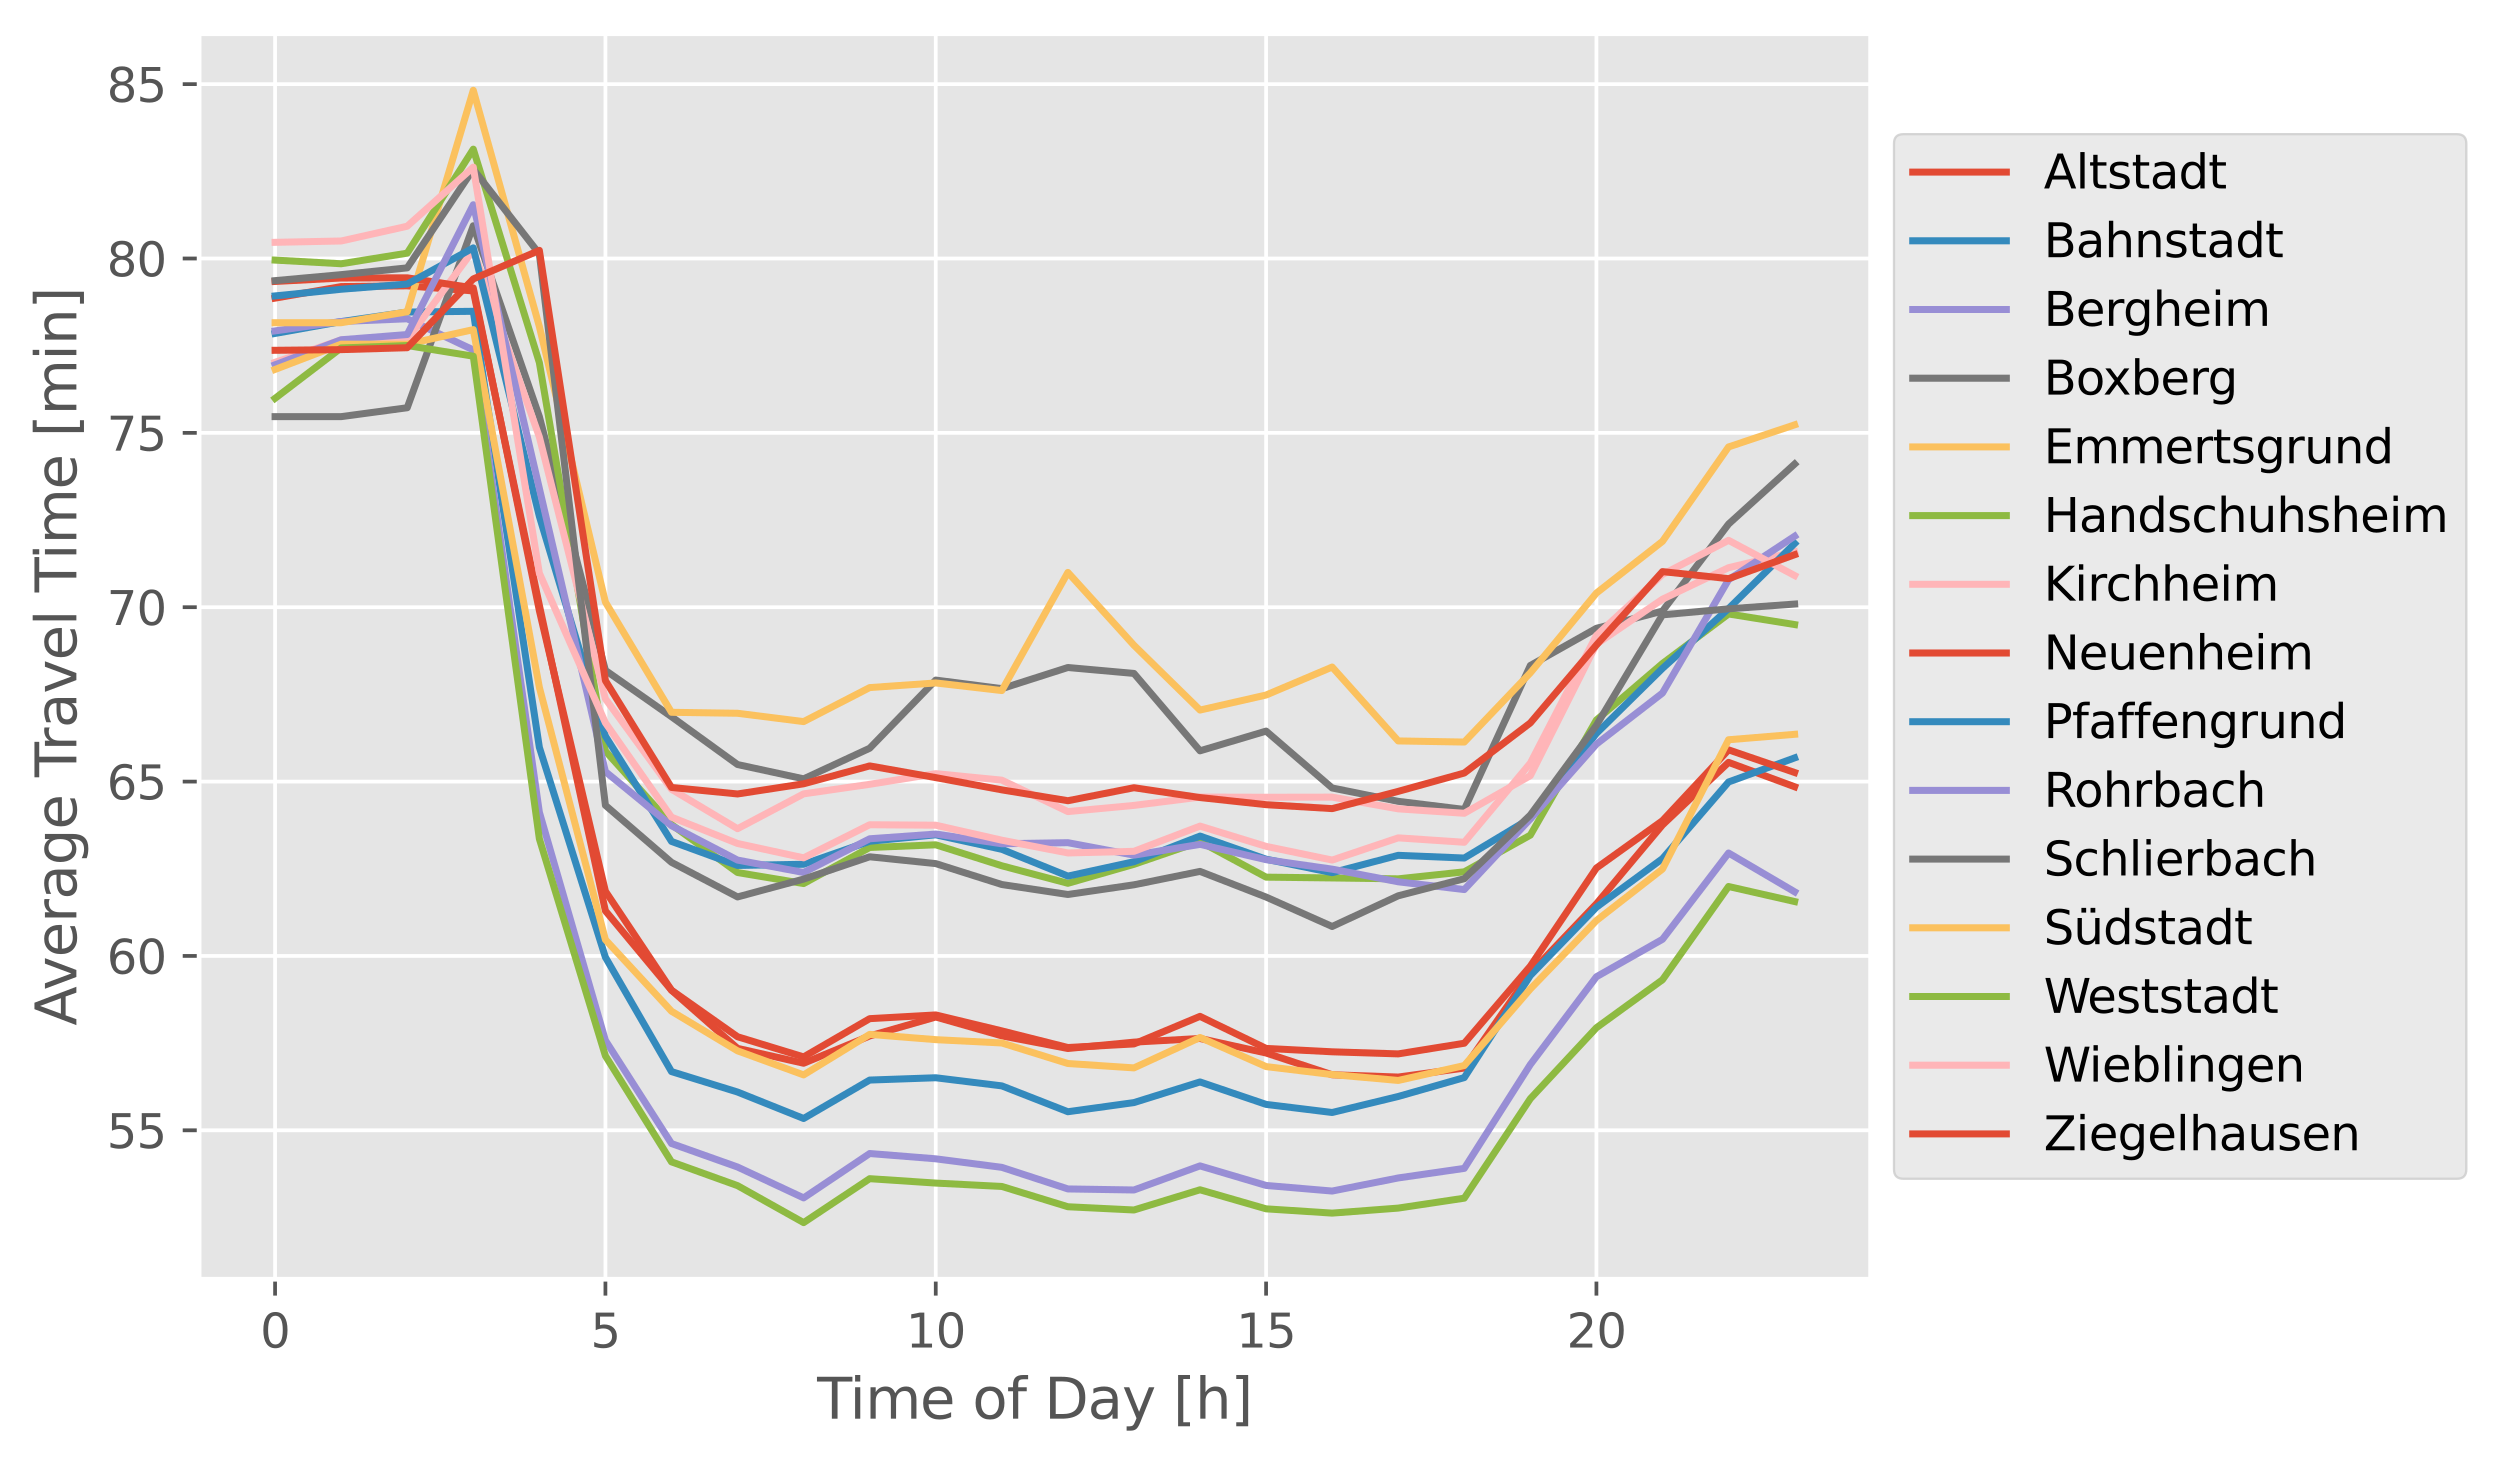 <?xml version="1.0" encoding="utf-8" standalone="no"?>
<!DOCTYPE svg PUBLIC "-//W3C//DTD SVG 1.1//EN"
  "http://www.w3.org/Graphics/SVG/1.1/DTD/svg11.dtd">
<svg xmlns:xlink="http://www.w3.org/1999/xlink" width="534.132pt" height="312.804pt" viewBox="0 0 534.132 312.804" xmlns="http://www.w3.org/2000/svg" version="1.1">
 <defs>
  <style type="text/css">*{stroke-linejoin: round; stroke-linecap: butt}</style>
 </defs>
 <g id="figure_1">
  <g id="patch_1">
   <path d="M -0 312.804 
L 534.132 312.804 
L 534.132 0 
L -0 0 
z
" style="fill: #ffffff"/>
  </g>
  <g id="axes_1">
   <g id="patch_2">
    <path d="M 42.539 273.312 
L 399.659 273.312 
L 399.659 7.2 
L 42.539 7.2 
z
" style="fill: #e5e5e5"/>
   </g>
   <g id="matplotlib.axis_1">
    <g id="xtick_1">
     <g id="line2d_1">
      <path d="M 58.771 273.312 
L 58.771 7.2 
" clip-path="url(#p0cbced1276)" style="fill: none; stroke: #ffffff; stroke-width: 0.8; stroke-linecap: square"/>
     </g>
     <g id="line2d_2">
      <defs>
       <path id="ma0aa1f5db8" d="M 0 0 
L 0 3.5 
" style="stroke: #555555; stroke-width: 0.8"/>
      </defs>
      <g>
       <use xlink:href="#ma0aa1f5db8" x="58.771" y="273.312" style="fill: #555555; stroke: #555555; stroke-width: 0.8"/>
      </g>
     </g>
     <g id="text_1">
      <!-- 0 -->
      <g style="fill: #555555" transform="translate(55.59 287.91) scale(0.1 -0.1)">
       <defs>
        <path id="DejaVuSans-30" d="M 2034 4250 
Q 1547 4250 1301 3770 
Q 1056 3291 1056 2328 
Q 1056 1369 1301 889 
Q 1547 409 2034 409 
Q 2525 409 2770 889 
Q 3016 1369 3016 2328 
Q 3016 3291 2770 3770 
Q 2525 4250 2034 4250 
z
M 2034 4750 
Q 2819 4750 3233 4129 
Q 3647 3509 3647 2328 
Q 3647 1150 3233 529 
Q 2819 -91 2034 -91 
Q 1250 -91 836 529 
Q 422 1150 422 2328 
Q 422 3509 836 4129 
Q 1250 4750 2034 4750 
z
" transform="scale(0.016)"/>
       </defs>
       <use xlink:href="#DejaVuSans-30"/>
      </g>
     </g>
    </g>
    <g id="xtick_2">
     <g id="line2d_3">
      <path d="M 129.349 273.312 
L 129.349 7.2 
" clip-path="url(#p0cbced1276)" style="fill: none; stroke: #ffffff; stroke-width: 0.8; stroke-linecap: square"/>
     </g>
     <g id="line2d_4">
      <g>
       <use xlink:href="#ma0aa1f5db8" x="129.349" y="273.312" style="fill: #555555; stroke: #555555; stroke-width: 0.8"/>
      </g>
     </g>
     <g id="text_2">
      <!-- 5 -->
      <g style="fill: #555555" transform="translate(126.167 287.91) scale(0.1 -0.1)">
       <defs>
        <path id="DejaVuSans-35" d="M 691 4666 
L 3169 4666 
L 3169 4134 
L 1269 4134 
L 1269 2991 
Q 1406 3038 1543 3061 
Q 1681 3084 1819 3084 
Q 2600 3084 3056 2656 
Q 3513 2228 3513 1497 
Q 3513 744 3044 326 
Q 2575 -91 1722 -91 
Q 1428 -91 1123 -41 
Q 819 9 494 109 
L 494 744 
Q 775 591 1075 516 
Q 1375 441 1709 441 
Q 2250 441 2565 725 
Q 2881 1009 2881 1497 
Q 2881 1984 2565 2268 
Q 2250 2553 1709 2553 
Q 1456 2553 1204 2497 
Q 953 2441 691 2322 
L 691 4666 
z
" transform="scale(0.016)"/>
       </defs>
       <use xlink:href="#DejaVuSans-35"/>
      </g>
     </g>
    </g>
    <g id="xtick_3">
     <g id="line2d_5">
      <path d="M 199.926 273.312 
L 199.926 7.2 
" clip-path="url(#p0cbced1276)" style="fill: none; stroke: #ffffff; stroke-width: 0.8; stroke-linecap: square"/>
     </g>
     <g id="line2d_6">
      <g>
       <use xlink:href="#ma0aa1f5db8" x="199.926" y="273.312" style="fill: #555555; stroke: #555555; stroke-width: 0.8"/>
      </g>
     </g>
     <g id="text_3">
      <!-- 10 -->
      <g style="fill: #555555" transform="translate(193.563 287.91) scale(0.1 -0.1)">
       <defs>
        <path id="DejaVuSans-31" d="M 794 531 
L 1825 531 
L 1825 4091 
L 703 3866 
L 703 4441 
L 1819 4666 
L 2450 4666 
L 2450 531 
L 3481 531 
L 3481 0 
L 794 0 
L 794 531 
z
" transform="scale(0.016)"/>
       </defs>
       <use xlink:href="#DejaVuSans-31"/>
       <use xlink:href="#DejaVuSans-30" x="63.623"/>
      </g>
     </g>
    </g>
    <g id="xtick_4">
     <g id="line2d_7">
      <path d="M 270.503 273.312 
L 270.503 7.2 
" clip-path="url(#p0cbced1276)" style="fill: none; stroke: #ffffff; stroke-width: 0.8; stroke-linecap: square"/>
     </g>
     <g id="line2d_8">
      <g>
       <use xlink:href="#ma0aa1f5db8" x="270.503" y="273.312" style="fill: #555555; stroke: #555555; stroke-width: 0.8"/>
      </g>
     </g>
     <g id="text_4">
      <!-- 15 -->
      <g style="fill: #555555" transform="translate(264.14 287.91) scale(0.1 -0.1)">
       <use xlink:href="#DejaVuSans-31"/>
       <use xlink:href="#DejaVuSans-35" x="63.623"/>
      </g>
     </g>
    </g>
    <g id="xtick_5">
     <g id="line2d_9">
      <path d="M 341.08 273.312 
L 341.08 7.2 
" clip-path="url(#p0cbced1276)" style="fill: none; stroke: #ffffff; stroke-width: 0.8; stroke-linecap: square"/>
     </g>
     <g id="line2d_10">
      <g>
       <use xlink:href="#ma0aa1f5db8" x="341.08" y="273.312" style="fill: #555555; stroke: #555555; stroke-width: 0.8"/>
      </g>
     </g>
     <g id="text_5">
      <!-- 20 -->
      <g style="fill: #555555" transform="translate(334.717 287.91) scale(0.1 -0.1)">
       <defs>
        <path id="DejaVuSans-32" d="M 1228 531 
L 3431 531 
L 3431 0 
L 469 0 
L 469 531 
Q 828 903 1448 1529 
Q 2069 2156 2228 2338 
Q 2531 2678 2651 2914 
Q 2772 3150 2772 3378 
Q 2772 3750 2511 3984 
Q 2250 4219 1831 4219 
Q 1534 4219 1204 4116 
Q 875 4013 500 3803 
L 500 4441 
Q 881 4594 1212 4672 
Q 1544 4750 1819 4750 
Q 2544 4750 2975 4387 
Q 3406 4025 3406 3419 
Q 3406 3131 3298 2873 
Q 3191 2616 2906 2266 
Q 2828 2175 2409 1742 
Q 1991 1309 1228 531 
z
" transform="scale(0.016)"/>
       </defs>
       <use xlink:href="#DejaVuSans-32"/>
       <use xlink:href="#DejaVuSans-30" x="63.623"/>
      </g>
     </g>
    </g>
    <g id="text_6">
     <!-- Time of Day [h] -->
     <g style="fill: #555555" transform="translate(174.582 303.108) scale(0.12 -0.12)">
      <defs>
       <path id="DejaVuSans-54" d="M -19 4666 
L 3928 4666 
L 3928 4134 
L 2272 4134 
L 2272 0 
L 1638 0 
L 1638 4134 
L -19 4134 
L -19 4666 
z
" transform="scale(0.016)"/>
       <path id="DejaVuSans-69" d="M 603 3500 
L 1178 3500 
L 1178 0 
L 603 0 
L 603 3500 
z
M 603 4863 
L 1178 4863 
L 1178 4134 
L 603 4134 
L 603 4863 
z
" transform="scale(0.016)"/>
       <path id="DejaVuSans-6d" d="M 3328 2828 
Q 3544 3216 3844 3400 
Q 4144 3584 4550 3584 
Q 5097 3584 5394 3201 
Q 5691 2819 5691 2113 
L 5691 0 
L 5113 0 
L 5113 2094 
Q 5113 2597 4934 2840 
Q 4756 3084 4391 3084 
Q 3944 3084 3684 2787 
Q 3425 2491 3425 1978 
L 3425 0 
L 2847 0 
L 2847 2094 
Q 2847 2600 2669 2842 
Q 2491 3084 2119 3084 
Q 1678 3084 1418 2786 
Q 1159 2488 1159 1978 
L 1159 0 
L 581 0 
L 581 3500 
L 1159 3500 
L 1159 2956 
Q 1356 3278 1631 3431 
Q 1906 3584 2284 3584 
Q 2666 3584 2933 3390 
Q 3200 3197 3328 2828 
z
" transform="scale(0.016)"/>
       <path id="DejaVuSans-65" d="M 3597 1894 
L 3597 1613 
L 953 1613 
Q 991 1019 1311 708 
Q 1631 397 2203 397 
Q 2534 397 2845 478 
Q 3156 559 3463 722 
L 3463 178 
Q 3153 47 2828 -22 
Q 2503 -91 2169 -91 
Q 1331 -91 842 396 
Q 353 884 353 1716 
Q 353 2575 817 3079 
Q 1281 3584 2069 3584 
Q 2775 3584 3186 3129 
Q 3597 2675 3597 1894 
z
M 3022 2063 
Q 3016 2534 2758 2815 
Q 2500 3097 2075 3097 
Q 1594 3097 1305 2825 
Q 1016 2553 972 2059 
L 3022 2063 
z
" transform="scale(0.016)"/>
       <path id="DejaVuSans-20" transform="scale(0.016)"/>
       <path id="DejaVuSans-6f" d="M 1959 3097 
Q 1497 3097 1228 2736 
Q 959 2375 959 1747 
Q 959 1119 1226 758 
Q 1494 397 1959 397 
Q 2419 397 2687 759 
Q 2956 1122 2956 1747 
Q 2956 2369 2687 2733 
Q 2419 3097 1959 3097 
z
M 1959 3584 
Q 2709 3584 3137 3096 
Q 3566 2609 3566 1747 
Q 3566 888 3137 398 
Q 2709 -91 1959 -91 
Q 1206 -91 779 398 
Q 353 888 353 1747 
Q 353 2609 779 3096 
Q 1206 3584 1959 3584 
z
" transform="scale(0.016)"/>
       <path id="DejaVuSans-66" d="M 2375 4863 
L 2375 4384 
L 1825 4384 
Q 1516 4384 1395 4259 
Q 1275 4134 1275 3809 
L 1275 3500 
L 2222 3500 
L 2222 3053 
L 1275 3053 
L 1275 0 
L 697 0 
L 697 3053 
L 147 3053 
L 147 3500 
L 697 3500 
L 697 3744 
Q 697 4328 969 4595 
Q 1241 4863 1831 4863 
L 2375 4863 
z
" transform="scale(0.016)"/>
       <path id="DejaVuSans-44" d="M 1259 4147 
L 1259 519 
L 2022 519 
Q 2988 519 3436 956 
Q 3884 1394 3884 2338 
Q 3884 3275 3436 3711 
Q 2988 4147 2022 4147 
L 1259 4147 
z
M 628 4666 
L 1925 4666 
Q 3281 4666 3915 4102 
Q 4550 3538 4550 2338 
Q 4550 1131 3912 565 
Q 3275 0 1925 0 
L 628 0 
L 628 4666 
z
" transform="scale(0.016)"/>
       <path id="DejaVuSans-61" d="M 2194 1759 
Q 1497 1759 1228 1600 
Q 959 1441 959 1056 
Q 959 750 1161 570 
Q 1363 391 1709 391 
Q 2188 391 2477 730 
Q 2766 1069 2766 1631 
L 2766 1759 
L 2194 1759 
z
M 3341 1997 
L 3341 0 
L 2766 0 
L 2766 531 
Q 2569 213 2275 61 
Q 1981 -91 1556 -91 
Q 1019 -91 701 211 
Q 384 513 384 1019 
Q 384 1609 779 1909 
Q 1175 2209 1959 2209 
L 2766 2209 
L 2766 2266 
Q 2766 2663 2505 2880 
Q 2244 3097 1772 3097 
Q 1472 3097 1187 3025 
Q 903 2953 641 2809 
L 641 3341 
Q 956 3463 1253 3523 
Q 1550 3584 1831 3584 
Q 2591 3584 2966 3190 
Q 3341 2797 3341 1997 
z
" transform="scale(0.016)"/>
       <path id="DejaVuSans-79" d="M 2059 -325 
Q 1816 -950 1584 -1140 
Q 1353 -1331 966 -1331 
L 506 -1331 
L 506 -850 
L 844 -850 
Q 1081 -850 1212 -737 
Q 1344 -625 1503 -206 
L 1606 56 
L 191 3500 
L 800 3500 
L 1894 763 
L 2988 3500 
L 3597 3500 
L 2059 -325 
z
" transform="scale(0.016)"/>
       <path id="DejaVuSans-5b" d="M 550 4863 
L 1875 4863 
L 1875 4416 
L 1125 4416 
L 1125 -397 
L 1875 -397 
L 1875 -844 
L 550 -844 
L 550 4863 
z
" transform="scale(0.016)"/>
       <path id="DejaVuSans-68" d="M 3513 2113 
L 3513 0 
L 2938 0 
L 2938 2094 
Q 2938 2591 2744 2837 
Q 2550 3084 2163 3084 
Q 1697 3084 1428 2787 
Q 1159 2491 1159 1978 
L 1159 0 
L 581 0 
L 581 4863 
L 1159 4863 
L 1159 2956 
Q 1366 3272 1645 3428 
Q 1925 3584 2291 3584 
Q 2894 3584 3203 3211 
Q 3513 2838 3513 2113 
z
" transform="scale(0.016)"/>
       <path id="DejaVuSans-5d" d="M 1947 4863 
L 1947 -844 
L 622 -844 
L 622 -397 
L 1369 -397 
L 1369 4416 
L 622 4416 
L 622 4863 
L 1947 4863 
z
" transform="scale(0.016)"/>
      </defs>
      <use xlink:href="#DejaVuSans-54"/>
      <use xlink:href="#DejaVuSans-69" x="57.959"/>
      <use xlink:href="#DejaVuSans-6d" x="85.742"/>
      <use xlink:href="#DejaVuSans-65" x="183.154"/>
      <use xlink:href="#DejaVuSans-20" x="244.678"/>
      <use xlink:href="#DejaVuSans-6f" x="276.465"/>
      <use xlink:href="#DejaVuSans-66" x="337.646"/>
      <use xlink:href="#DejaVuSans-20" x="372.852"/>
      <use xlink:href="#DejaVuSans-44" x="404.639"/>
      <use xlink:href="#DejaVuSans-61" x="481.641"/>
      <use xlink:href="#DejaVuSans-79" x="542.92"/>
      <use xlink:href="#DejaVuSans-20" x="602.1"/>
      <use xlink:href="#DejaVuSans-5b" x="633.887"/>
      <use xlink:href="#DejaVuSans-68" x="672.9"/>
      <use xlink:href="#DejaVuSans-5d" x="736.279"/>
     </g>
    </g>
   </g>
   <g id="matplotlib.axis_2">
    <g id="ytick_1">
     <g id="line2d_11">
      <path d="M 42.539 241.492 
L 399.659 241.492 
" clip-path="url(#p0cbced1276)" style="fill: none; stroke: #ffffff; stroke-width: 0.8; stroke-linecap: square"/>
     </g>
     <g id="line2d_12">
      <defs>
       <path id="m3a5df6550c" d="M 0 0 
L -3.5 0 
" style="stroke: #555555; stroke-width: 0.8"/>
      </defs>
      <g>
       <use xlink:href="#m3a5df6550c" x="42.539" y="241.492" style="fill: #555555; stroke: #555555; stroke-width: 0.8"/>
      </g>
     </g>
     <g id="text_7">
      <!-- 55 -->
      <g style="fill: #555555" transform="translate(22.814 245.291) scale(0.1 -0.1)">
       <use xlink:href="#DejaVuSans-35"/>
       <use xlink:href="#DejaVuSans-35" x="63.623"/>
      </g>
     </g>
    </g>
    <g id="ytick_2">
     <g id="line2d_13">
      <path d="M 42.539 204.239 
L 399.659 204.239 
" clip-path="url(#p0cbced1276)" style="fill: none; stroke: #ffffff; stroke-width: 0.8; stroke-linecap: square"/>
     </g>
     <g id="line2d_14">
      <g>
       <use xlink:href="#m3a5df6550c" x="42.539" y="204.239" style="fill: #555555; stroke: #555555; stroke-width: 0.8"/>
      </g>
     </g>
     <g id="text_8">
      <!-- 60 -->
      <g style="fill: #555555" transform="translate(22.814 208.038) scale(0.1 -0.1)">
       <defs>
        <path id="DejaVuSans-36" d="M 2113 2584 
Q 1688 2584 1439 2293 
Q 1191 2003 1191 1497 
Q 1191 994 1439 701 
Q 1688 409 2113 409 
Q 2538 409 2786 701 
Q 3034 994 3034 1497 
Q 3034 2003 2786 2293 
Q 2538 2584 2113 2584 
z
M 3366 4563 
L 3366 3988 
Q 3128 4100 2886 4159 
Q 2644 4219 2406 4219 
Q 1781 4219 1451 3797 
Q 1122 3375 1075 2522 
Q 1259 2794 1537 2939 
Q 1816 3084 2150 3084 
Q 2853 3084 3261 2657 
Q 3669 2231 3669 1497 
Q 3669 778 3244 343 
Q 2819 -91 2113 -91 
Q 1303 -91 875 529 
Q 447 1150 447 2328 
Q 447 3434 972 4092 
Q 1497 4750 2381 4750 
Q 2619 4750 2861 4703 
Q 3103 4656 3366 4563 
z
" transform="scale(0.016)"/>
       </defs>
       <use xlink:href="#DejaVuSans-36"/>
       <use xlink:href="#DejaVuSans-30" x="63.623"/>
      </g>
     </g>
    </g>
    <g id="ytick_3">
     <g id="line2d_15">
      <path d="M 42.539 166.986 
L 399.659 166.986 
" clip-path="url(#p0cbced1276)" style="fill: none; stroke: #ffffff; stroke-width: 0.8; stroke-linecap: square"/>
     </g>
     <g id="line2d_16">
      <g>
       <use xlink:href="#m3a5df6550c" x="42.539" y="166.986" style="fill: #555555; stroke: #555555; stroke-width: 0.8"/>
      </g>
     </g>
     <g id="text_9">
      <!-- 65 -->
      <g style="fill: #555555" transform="translate(22.814 170.786) scale(0.1 -0.1)">
       <use xlink:href="#DejaVuSans-36"/>
       <use xlink:href="#DejaVuSans-35" x="63.623"/>
      </g>
     </g>
    </g>
    <g id="ytick_4">
     <g id="line2d_17">
      <path d="M 42.539 129.734 
L 399.659 129.734 
" clip-path="url(#p0cbced1276)" style="fill: none; stroke: #ffffff; stroke-width: 0.8; stroke-linecap: square"/>
     </g>
     <g id="line2d_18">
      <g>
       <use xlink:href="#m3a5df6550c" x="42.539" y="129.734" style="fill: #555555; stroke: #555555; stroke-width: 0.8"/>
      </g>
     </g>
     <g id="text_10">
      <!-- 70 -->
      <g style="fill: #555555" transform="translate(22.814 133.533) scale(0.1 -0.1)">
       <defs>
        <path id="DejaVuSans-37" d="M 525 4666 
L 3525 4666 
L 3525 4397 
L 1831 0 
L 1172 0 
L 2766 4134 
L 525 4134 
L 525 4666 
z
" transform="scale(0.016)"/>
       </defs>
       <use xlink:href="#DejaVuSans-37"/>
       <use xlink:href="#DejaVuSans-30" x="63.623"/>
      </g>
     </g>
    </g>
    <g id="ytick_5">
     <g id="line2d_19">
      <path d="M 42.539 92.481 
L 399.659 92.481 
" clip-path="url(#p0cbced1276)" style="fill: none; stroke: #ffffff; stroke-width: 0.8; stroke-linecap: square"/>
     </g>
     <g id="line2d_20">
      <g>
       <use xlink:href="#m3a5df6550c" x="42.539" y="92.481" style="fill: #555555; stroke: #555555; stroke-width: 0.8"/>
      </g>
     </g>
     <g id="text_11">
      <!-- 75 -->
      <g style="fill: #555555" transform="translate(22.814 96.281) scale(0.1 -0.1)">
       <use xlink:href="#DejaVuSans-37"/>
       <use xlink:href="#DejaVuSans-35" x="63.623"/>
      </g>
     </g>
    </g>
    <g id="ytick_6">
     <g id="line2d_21">
      <path d="M 42.539 55.229 
L 399.659 55.229 
" clip-path="url(#p0cbced1276)" style="fill: none; stroke: #ffffff; stroke-width: 0.8; stroke-linecap: square"/>
     </g>
     <g id="line2d_22">
      <g>
       <use xlink:href="#m3a5df6550c" x="42.539" y="55.229" style="fill: #555555; stroke: #555555; stroke-width: 0.8"/>
      </g>
     </g>
     <g id="text_12">
      <!-- 80 -->
      <g style="fill: #555555" transform="translate(22.814 59.028) scale(0.1 -0.1)">
       <defs>
        <path id="DejaVuSans-38" d="M 2034 2216 
Q 1584 2216 1326 1975 
Q 1069 1734 1069 1313 
Q 1069 891 1326 650 
Q 1584 409 2034 409 
Q 2484 409 2743 651 
Q 3003 894 3003 1313 
Q 3003 1734 2745 1975 
Q 2488 2216 2034 2216 
z
M 1403 2484 
Q 997 2584 770 2862 
Q 544 3141 544 3541 
Q 544 4100 942 4425 
Q 1341 4750 2034 4750 
Q 2731 4750 3128 4425 
Q 3525 4100 3525 3541 
Q 3525 3141 3298 2862 
Q 3072 2584 2669 2484 
Q 3125 2378 3379 2068 
Q 3634 1759 3634 1313 
Q 3634 634 3220 271 
Q 2806 -91 2034 -91 
Q 1263 -91 848 271 
Q 434 634 434 1313 
Q 434 1759 690 2068 
Q 947 2378 1403 2484 
z
M 1172 3481 
Q 1172 3119 1398 2916 
Q 1625 2713 2034 2713 
Q 2441 2713 2670 2916 
Q 2900 3119 2900 3481 
Q 2900 3844 2670 4047 
Q 2441 4250 2034 4250 
Q 1625 4250 1398 4047 
Q 1172 3844 1172 3481 
z
" transform="scale(0.016)"/>
       </defs>
       <use xlink:href="#DejaVuSans-38"/>
       <use xlink:href="#DejaVuSans-30" x="63.623"/>
      </g>
     </g>
    </g>
    <g id="ytick_7">
     <g id="line2d_23">
      <path d="M 42.539 17.976 
L 399.659 17.976 
" clip-path="url(#p0cbced1276)" style="fill: none; stroke: #ffffff; stroke-width: 0.8; stroke-linecap: square"/>
     </g>
     <g id="line2d_24">
      <g>
       <use xlink:href="#m3a5df6550c" x="42.539" y="17.976" style="fill: #555555; stroke: #555555; stroke-width: 0.8"/>
      </g>
     </g>
     <g id="text_13">
      <!-- 85 -->
      <g style="fill: #555555" transform="translate(22.814 21.775) scale(0.1 -0.1)">
       <use xlink:href="#DejaVuSans-38"/>
       <use xlink:href="#DejaVuSans-35" x="63.623"/>
      </g>
     </g>
    </g>
    <g id="text_14">
     <!-- Average Travel Time [min] -->
     <g style="fill: #555555" transform="translate(16.318 219.125) rotate(-90) scale(0.12 -0.12)">
      <defs>
       <path id="DejaVuSans-41" d="M 2188 4044 
L 1331 1722 
L 3047 1722 
L 2188 4044 
z
M 1831 4666 
L 2547 4666 
L 4325 0 
L 3669 0 
L 3244 1197 
L 1141 1197 
L 716 0 
L 50 0 
L 1831 4666 
z
" transform="scale(0.016)"/>
       <path id="DejaVuSans-76" d="M 191 3500 
L 800 3500 
L 1894 563 
L 2988 3500 
L 3597 3500 
L 2284 0 
L 1503 0 
L 191 3500 
z
" transform="scale(0.016)"/>
       <path id="DejaVuSans-72" d="M 2631 2963 
Q 2534 3019 2420 3045 
Q 2306 3072 2169 3072 
Q 1681 3072 1420 2755 
Q 1159 2438 1159 1844 
L 1159 0 
L 581 0 
L 581 3500 
L 1159 3500 
L 1159 2956 
Q 1341 3275 1631 3429 
Q 1922 3584 2338 3584 
Q 2397 3584 2469 3576 
Q 2541 3569 2628 3553 
L 2631 2963 
z
" transform="scale(0.016)"/>
       <path id="DejaVuSans-67" d="M 2906 1791 
Q 2906 2416 2648 2759 
Q 2391 3103 1925 3103 
Q 1463 3103 1205 2759 
Q 947 2416 947 1791 
Q 947 1169 1205 825 
Q 1463 481 1925 481 
Q 2391 481 2648 825 
Q 2906 1169 2906 1791 
z
M 3481 434 
Q 3481 -459 3084 -895 
Q 2688 -1331 1869 -1331 
Q 1566 -1331 1297 -1286 
Q 1028 -1241 775 -1147 
L 775 -588 
Q 1028 -725 1275 -790 
Q 1522 -856 1778 -856 
Q 2344 -856 2625 -561 
Q 2906 -266 2906 331 
L 2906 616 
Q 2728 306 2450 153 
Q 2172 0 1784 0 
Q 1141 0 747 490 
Q 353 981 353 1791 
Q 353 2603 747 3093 
Q 1141 3584 1784 3584 
Q 2172 3584 2450 3431 
Q 2728 3278 2906 2969 
L 2906 3500 
L 3481 3500 
L 3481 434 
z
" transform="scale(0.016)"/>
       <path id="DejaVuSans-6c" d="M 603 4863 
L 1178 4863 
L 1178 0 
L 603 0 
L 603 4863 
z
" transform="scale(0.016)"/>
       <path id="DejaVuSans-6e" d="M 3513 2113 
L 3513 0 
L 2938 0 
L 2938 2094 
Q 2938 2591 2744 2837 
Q 2550 3084 2163 3084 
Q 1697 3084 1428 2787 
Q 1159 2491 1159 1978 
L 1159 0 
L 581 0 
L 581 3500 
L 1159 3500 
L 1159 2956 
Q 1366 3272 1645 3428 
Q 1925 3584 2291 3584 
Q 2894 3584 3203 3211 
Q 3513 2838 3513 2113 
z
" transform="scale(0.016)"/>
      </defs>
      <use xlink:href="#DejaVuSans-41"/>
      <use xlink:href="#DejaVuSans-76" x="62.533"/>
      <use xlink:href="#DejaVuSans-65" x="121.713"/>
      <use xlink:href="#DejaVuSans-72" x="183.236"/>
      <use xlink:href="#DejaVuSans-61" x="224.35"/>
      <use xlink:href="#DejaVuSans-67" x="285.629"/>
      <use xlink:href="#DejaVuSans-65" x="349.105"/>
      <use xlink:href="#DejaVuSans-20" x="410.629"/>
      <use xlink:href="#DejaVuSans-54" x="442.416"/>
      <use xlink:href="#DejaVuSans-72" x="488.75"/>
      <use xlink:href="#DejaVuSans-61" x="529.863"/>
      <use xlink:href="#DejaVuSans-76" x="591.143"/>
      <use xlink:href="#DejaVuSans-65" x="650.322"/>
      <use xlink:href="#DejaVuSans-6c" x="711.846"/>
      <use xlink:href="#DejaVuSans-20" x="739.629"/>
      <use xlink:href="#DejaVuSans-54" x="771.416"/>
      <use xlink:href="#DejaVuSans-69" x="829.375"/>
      <use xlink:href="#DejaVuSans-6d" x="857.158"/>
      <use xlink:href="#DejaVuSans-65" x="954.57"/>
      <use xlink:href="#DejaVuSans-20" x="1016.094"/>
      <use xlink:href="#DejaVuSans-5b" x="1047.881"/>
      <use xlink:href="#DejaVuSans-6d" x="1086.895"/>
      <use xlink:href="#DejaVuSans-69" x="1184.307"/>
      <use xlink:href="#DejaVuSans-6e" x="1212.09"/>
      <use xlink:href="#DejaVuSans-5d" x="1275.469"/>
     </g>
    </g>
   </g>
   <g id="line2d_25">
    <path d="M 58.771 63.695 
L 72.887 61.228 
L 87.002 61.066 
L 101.118 62.158 
L 115.233 129.299 
L 129.349 194.603 
L 143.464 211.569 
L 157.579 223.986 
L 171.695 227.163 
L 185.81 221.333 
L 199.926 217.29 
L 214.041 221.311 
L 228.156 224.015 
L 242.272 222.656 
L 256.387 221.873 
L 270.503 224.981 
L 284.618 229.623 
L 298.734 230.116 
L 312.849 228.193 
L 326.964 207.869 
L 341.08 193.099 
L 355.195 176.256 
L 369.311 162.883 
L 383.426 168.096 
" clip-path="url(#p0cbced1276)" style="fill: none; stroke: #e24a33; stroke-width: 1.5; stroke-linecap: square"/>
   </g>
   <g id="line2d_26">
    <path d="M 58.771 71.239 
L 72.887 68.705 
L 87.002 66.669 
L 101.118 66.511 
L 115.233 159.66 
L 129.349 204.523 
L 143.464 228.947 
L 157.579 233.317 
L 171.695 238.969 
L 185.81 230.758 
L 199.926 230.265 
L 214.041 232.002 
L 228.156 237.526 
L 242.272 235.57 
L 256.387 231.161 
L 270.503 235.957 
L 284.618 237.688 
L 298.734 234.265 
L 312.849 230.233 
L 326.964 208.415 
L 341.08 193.829 
L 355.195 183.449 
L 369.311 167.073 
L 383.426 161.925 
" clip-path="url(#p0cbced1276)" style="fill: none; stroke: #348abd; stroke-width: 1.5; stroke-linecap: square"/>
   </g>
   <g id="line2d_27">
    <path d="M 58.771 70.694 
L 72.887 68.687 
L 87.002 68.109 
L 101.118 74.768 
L 115.233 173.514 
L 129.349 222.289 
L 143.464 244.323 
L 157.579 249.338 
L 171.695 255.933 
L 185.81 246.453 
L 199.926 247.585 
L 214.041 249.407 
L 228.156 254.019 
L 242.272 254.243 
L 256.387 249.095 
L 270.503 253.273 
L 284.618 254.471 
L 298.734 251.671 
L 312.849 249.627 
L 326.964 227.437 
L 341.08 208.685 
L 355.195 200.685 
L 369.311 182.248 
L 383.426 190.536 
" clip-path="url(#p0cbced1276)" style="fill: none; stroke: #988ed5; stroke-width: 1.5; stroke-linecap: square"/>
   </g>
   <g id="line2d_28">
    <path d="M 58.771 89.015 
L 72.887 89.015 
L 87.002 87.117 
L 101.118 48.232 
L 115.233 89.011 
L 129.349 143.221 
L 143.464 153.129 
L 157.579 163.349 
L 171.695 166.401 
L 185.81 159.862 
L 199.926 145.302 
L 214.041 147.13 
L 228.156 142.615 
L 242.272 143.88 
L 256.387 160.415 
L 270.503 156.199 
L 284.618 168.353 
L 298.734 171.209 
L 312.849 172.942 
L 326.964 142.179 
L 341.08 134.237 
L 355.195 130.558 
L 369.311 111.966 
L 383.426 99.145 
" clip-path="url(#p0cbced1276)" style="fill: none; stroke: #777777; stroke-width: 1.5; stroke-linecap: square"/>
   </g>
   <g id="line2d_29">
    <path d="M 58.771 68.952 
L 72.887 68.952 
L 87.002 66.612 
L 101.118 19.296 
L 115.233 69.762 
L 129.349 128.637 
L 143.464 152.183 
L 157.579 152.392 
L 171.695 154.173 
L 185.81 146.903 
L 199.926 145.915 
L 214.041 147.539 
L 228.156 122.301 
L 242.272 137.865 
L 256.387 151.707 
L 270.503 148.494 
L 284.618 142.519 
L 298.734 158.302 
L 312.849 158.541 
L 326.964 143.748 
L 341.08 126.706 
L 355.195 115.66 
L 369.311 95.488 
L 383.426 90.767 
" clip-path="url(#p0cbced1276)" style="fill: none; stroke: #fbc15e; stroke-width: 1.5; stroke-linecap: square"/>
   </g>
   <g id="line2d_30">
    <path d="M 58.771 55.573 
L 72.887 56.354 
L 87.002 54.085 
L 101.118 31.872 
L 115.233 77.469 
L 129.349 160.47 
L 143.464 176.168 
L 157.579 186.42 
L 171.695 188.773 
L 185.81 181.069 
L 199.926 180.496 
L 214.041 184.975 
L 228.156 188.72 
L 242.272 184.666 
L 256.387 179.809 
L 270.503 187.405 
L 284.618 187.575 
L 298.734 187.767 
L 312.849 186.267 
L 326.964 178.426 
L 341.08 153.836 
L 355.195 141.755 
L 369.311 131.176 
L 383.426 133.44 
" clip-path="url(#p0cbced1276)" style="fill: none; stroke: #8eba42; stroke-width: 1.5; stroke-linecap: square"/>
   </g>
   <g id="line2d_31">
    <path d="M 58.771 77.404 
L 72.887 72.623 
L 87.002 72.504 
L 101.118 53.458 
L 115.233 93.36 
L 129.349 149.308 
L 143.464 168.628 
L 157.579 177.053 
L 171.695 169.609 
L 185.81 167.568 
L 199.926 165.292 
L 214.041 166.681 
L 228.156 173.399 
L 242.272 172.076 
L 256.387 170.297 
L 270.503 170.335 
L 284.618 170.309 
L 298.734 172.813 
L 312.849 173.761 
L 326.964 165.718 
L 341.08 137.626 
L 355.195 128.018 
L 369.311 121.287 
L 383.426 117.907 
" clip-path="url(#p0cbced1276)" style="fill: none; stroke: #ffb5b8; stroke-width: 1.5; stroke-linecap: square"/>
   </g>
   <g id="line2d_32">
    <path d="M 58.771 60.134 
L 72.887 59.397 
L 87.002 59.356 
L 101.118 61.52 
L 115.233 130.454 
L 129.349 190.415 
L 143.464 211.555 
L 157.579 221.504 
L 171.695 225.812 
L 185.81 217.64 
L 199.926 216.844 
L 214.041 220.253 
L 228.156 223.805 
L 242.272 223.041 
L 256.387 217.148 
L 270.503 223.995 
L 284.618 224.721 
L 298.734 225.167 
L 312.849 222.89 
L 326.964 206.418 
L 341.08 185.452 
L 355.195 175.335 
L 369.311 160.208 
L 383.426 165.049 
" clip-path="url(#p0cbced1276)" style="fill: none; stroke: #e24a33; stroke-width: 1.5; stroke-linecap: square"/>
   </g>
   <g id="line2d_33">
    <path d="M 58.771 63.221 
L 72.887 61.8 
L 87.002 60.683 
L 101.118 52.963 
L 115.233 110.302 
L 129.349 157.281 
L 143.464 179.767 
L 157.579 184.911 
L 171.695 184.651 
L 185.81 179.739 
L 199.926 178.358 
L 214.041 181.463 
L 228.156 187.18 
L 242.272 184.107 
L 256.387 178.63 
L 270.503 183.569 
L 284.618 186.451 
L 298.734 182.743 
L 312.849 183.322 
L 326.964 174.838 
L 341.08 156.7 
L 355.195 142.798 
L 369.311 130.031 
L 383.426 116.125 
" clip-path="url(#p0cbced1276)" style="fill: none; stroke: #348abd; stroke-width: 1.5; stroke-linecap: square"/>
   </g>
   <g id="line2d_34">
    <path d="M 58.771 77.936 
L 72.887 72.589 
L 87.002 71.474 
L 101.118 43.745 
L 115.233 104.348 
L 129.349 164.866 
L 143.464 176.417 
L 157.579 183.761 
L 171.695 186.409 
L 185.81 179.208 
L 199.926 178.195 
L 214.041 180.274 
L 228.156 180.04 
L 242.272 182.706 
L 256.387 180.4 
L 270.503 183.674 
L 284.618 185.697 
L 298.734 188.401 
L 312.849 190.057 
L 326.964 174.963 
L 341.08 158.981 
L 355.195 148.072 
L 369.311 123.858 
L 383.426 114.569 
" clip-path="url(#p0cbced1276)" style="fill: none; stroke: #988ed5; stroke-width: 1.5; stroke-linecap: square"/>
   </g>
   <g id="line2d_35">
    <path d="M 58.771 59.957 
L 72.887 58.677 
L 87.002 57.232 
L 101.118 36.16 
L 115.233 54.243 
L 129.349 172.062 
L 143.464 184.241 
L 157.579 191.632 
L 171.695 187.82 
L 185.81 183.055 
L 199.926 184.511 
L 214.041 188.981 
L 228.156 191.11 
L 242.272 189.04 
L 256.387 186.179 
L 270.503 191.66 
L 284.618 197.948 
L 298.734 191.391 
L 312.849 187.739 
L 326.964 174.127 
L 341.08 154.953 
L 355.195 131.363 
L 369.311 130.078 
L 383.426 129.059 
" clip-path="url(#p0cbced1276)" style="fill: none; stroke: #777777; stroke-width: 1.5; stroke-linecap: square"/>
   </g>
   <g id="line2d_36">
    <path d="M 58.771 78.927 
L 72.887 73.532 
L 87.002 73.532 
L 101.118 70.425 
L 115.233 146.843 
L 129.349 200.765 
L 143.464 216.055 
L 157.579 224.518 
L 171.695 229.657 
L 185.81 220.998 
L 199.926 222.126 
L 214.041 222.836 
L 228.156 227.221 
L 242.272 228.158 
L 256.387 221.663 
L 270.503 227.879 
L 284.618 229.583 
L 298.734 230.843 
L 312.849 227.656 
L 326.964 211.292 
L 341.08 196.674 
L 355.195 185.671 
L 369.311 158.049 
L 383.426 156.888 
" clip-path="url(#p0cbced1276)" style="fill: none; stroke: #fbc15e; stroke-width: 1.5; stroke-linecap: square"/>
   </g>
   <g id="line2d_37">
    <path d="M 58.771 85.106 
L 72.887 74.337 
L 87.002 73.822 
L 101.118 76.103 
L 115.233 179.207 
L 129.349 225.589 
L 143.464 248.237 
L 157.579 253.316 
L 171.695 261.216 
L 185.81 251.827 
L 199.926 252.769 
L 214.041 253.488 
L 228.156 257.825 
L 242.272 258.517 
L 256.387 254.2 
L 270.503 258.27 
L 284.618 259.186 
L 298.734 258.113 
L 312.849 255.992 
L 326.964 234.732 
L 341.08 219.578 
L 355.195 209.331 
L 369.311 189.405 
L 383.426 192.617 
" clip-path="url(#p0cbced1276)" style="fill: none; stroke: #8eba42; stroke-width: 1.5; stroke-linecap: square"/>
   </g>
   <g id="line2d_38">
    <path d="M 58.771 51.776 
L 72.887 51.488 
L 87.002 48.331 
L 101.118 35.707 
L 115.233 122.449 
L 129.349 154.437 
L 143.464 174.583 
L 157.579 180.211 
L 171.695 183.28 
L 185.81 176.208 
L 199.926 176.308 
L 214.041 179.509 
L 228.156 182.237 
L 242.272 181.885 
L 256.387 176.497 
L 270.503 180.829 
L 284.618 183.755 
L 298.734 179.012 
L 312.849 179.953 
L 326.964 163.037 
L 341.08 135.759 
L 355.195 122.732 
L 369.311 115.446 
L 383.426 122.965 
" clip-path="url(#p0cbced1276)" style="fill: none; stroke: #ffb5b8; stroke-width: 1.5; stroke-linecap: square"/>
   </g>
   <g id="line2d_39">
    <path d="M 58.771 74.844 
L 72.887 74.701 
L 87.002 74.292 
L 101.118 59.595 
L 115.233 53.492 
L 129.349 145.413 
L 143.464 168.242 
L 157.579 169.633 
L 171.695 167.462 
L 185.81 163.638 
L 199.926 166.143 
L 214.041 168.755 
L 228.156 171.077 
L 242.272 168.299 
L 256.387 170.401 
L 270.503 171.922 
L 284.618 172.764 
L 298.734 169.078 
L 312.849 165.16 
L 326.964 154.447 
L 341.08 137.806 
L 355.195 122.127 
L 369.311 123.632 
L 383.426 118.515 
" clip-path="url(#p0cbced1276)" style="fill: none; stroke: #e24a33; stroke-width: 1.5; stroke-linecap: square"/>
   </g>
   <g id="patch_3">
    <path d="M 42.539 273.312 
L 42.539 7.2 
" style="fill: none; stroke: #ffffff; stroke-linejoin: miter; stroke-linecap: square"/>
   </g>
   <g id="patch_4">
    <path d="M 399.659 273.312 
L 399.659 7.2 
" style="fill: none; stroke: #ffffff; stroke-linejoin: miter; stroke-linecap: square"/>
   </g>
   <g id="patch_5">
    <path d="M 42.539 273.312 
L 399.659 273.312 
" style="fill: none; stroke: #ffffff; stroke-linejoin: miter; stroke-linecap: square"/>
   </g>
   <g id="patch_6">
    <path d="M 42.539 7.2 
L 399.659 7.2 
" style="fill: none; stroke: #ffffff; stroke-linejoin: miter; stroke-linecap: square"/>
   </g>
   <g id="legend_1">
    <g id="patch_7">
     <path d="M 406.659 251.842 
L 524.932 251.842 
Q 526.932 251.842 526.932 249.842 
L 526.932 30.67 
Q 526.932 28.67 524.932 28.67 
L 406.659 28.67 
Q 404.659 28.67 404.659 30.67 
L 404.659 249.842 
Q 404.659 251.842 406.659 251.842 
z
" style="fill: #e5e5e5; opacity: 0.8; stroke: #cccccc; stroke-width: 0.5; stroke-linejoin: miter"/>
    </g>
    <g id="line2d_40">
     <path d="M 408.659 36.769 
L 418.659 36.769 
L 428.659 36.769 
" style="fill: none; stroke: #e24a33; stroke-width: 1.5; stroke-linecap: square"/>
    </g>
    <g id="text_15">
     <!-- Altstadt -->
     <g transform="translate(436.659 40.269) scale(0.1 -0.1)">
      <defs>
       <path id="DejaVuSans-74" d="M 1172 4494 
L 1172 3500 
L 2356 3500 
L 2356 3053 
L 1172 3053 
L 1172 1153 
Q 1172 725 1289 603 
Q 1406 481 1766 481 
L 2356 481 
L 2356 0 
L 1766 0 
Q 1100 0 847 248 
Q 594 497 594 1153 
L 594 3053 
L 172 3053 
L 172 3500 
L 594 3500 
L 594 4494 
L 1172 4494 
z
" transform="scale(0.016)"/>
       <path id="DejaVuSans-73" d="M 2834 3397 
L 2834 2853 
Q 2591 2978 2328 3040 
Q 2066 3103 1784 3103 
Q 1356 3103 1142 2972 
Q 928 2841 928 2578 
Q 928 2378 1081 2264 
Q 1234 2150 1697 2047 
L 1894 2003 
Q 2506 1872 2764 1633 
Q 3022 1394 3022 966 
Q 3022 478 2636 193 
Q 2250 -91 1575 -91 
Q 1294 -91 989 -36 
Q 684 19 347 128 
L 347 722 
Q 666 556 975 473 
Q 1284 391 1588 391 
Q 1994 391 2212 530 
Q 2431 669 2431 922 
Q 2431 1156 2273 1281 
Q 2116 1406 1581 1522 
L 1381 1569 
Q 847 1681 609 1914 
Q 372 2147 372 2553 
Q 372 3047 722 3315 
Q 1072 3584 1716 3584 
Q 2034 3584 2315 3537 
Q 2597 3491 2834 3397 
z
" transform="scale(0.016)"/>
       <path id="DejaVuSans-64" d="M 2906 2969 
L 2906 4863 
L 3481 4863 
L 3481 0 
L 2906 0 
L 2906 525 
Q 2725 213 2448 61 
Q 2172 -91 1784 -91 
Q 1150 -91 751 415 
Q 353 922 353 1747 
Q 353 2572 751 3078 
Q 1150 3584 1784 3584 
Q 2172 3584 2448 3432 
Q 2725 3281 2906 2969 
z
M 947 1747 
Q 947 1113 1208 752 
Q 1469 391 1925 391 
Q 2381 391 2643 752 
Q 2906 1113 2906 1747 
Q 2906 2381 2643 2742 
Q 2381 3103 1925 3103 
Q 1469 3103 1208 2742 
Q 947 2381 947 1747 
z
" transform="scale(0.016)"/>
      </defs>
      <use xlink:href="#DejaVuSans-41"/>
      <use xlink:href="#DejaVuSans-6c" x="68.408"/>
      <use xlink:href="#DejaVuSans-74" x="96.191"/>
      <use xlink:href="#DejaVuSans-73" x="135.4"/>
      <use xlink:href="#DejaVuSans-74" x="187.5"/>
      <use xlink:href="#DejaVuSans-61" x="226.709"/>
      <use xlink:href="#DejaVuSans-64" x="287.988"/>
      <use xlink:href="#DejaVuSans-74" x="351.465"/>
     </g>
    </g>
    <g id="line2d_41">
     <path d="M 408.659 51.447 
L 418.659 51.447 
L 428.659 51.447 
" style="fill: none; stroke: #348abd; stroke-width: 1.5; stroke-linecap: square"/>
    </g>
    <g id="text_16">
     <!-- Bahnstadt -->
     <g transform="translate(436.659 54.947) scale(0.1 -0.1)">
      <defs>
       <path id="DejaVuSans-42" d="M 1259 2228 
L 1259 519 
L 2272 519 
Q 2781 519 3026 730 
Q 3272 941 3272 1375 
Q 3272 1813 3026 2020 
Q 2781 2228 2272 2228 
L 1259 2228 
z
M 1259 4147 
L 1259 2741 
L 2194 2741 
Q 2656 2741 2882 2914 
Q 3109 3088 3109 3444 
Q 3109 3797 2882 3972 
Q 2656 4147 2194 4147 
L 1259 4147 
z
M 628 4666 
L 2241 4666 
Q 2963 4666 3353 4366 
Q 3744 4066 3744 3513 
Q 3744 3084 3544 2831 
Q 3344 2578 2956 2516 
Q 3422 2416 3680 2098 
Q 3938 1781 3938 1306 
Q 3938 681 3513 340 
Q 3088 0 2303 0 
L 628 0 
L 628 4666 
z
" transform="scale(0.016)"/>
      </defs>
      <use xlink:href="#DejaVuSans-42"/>
      <use xlink:href="#DejaVuSans-61" x="68.604"/>
      <use xlink:href="#DejaVuSans-68" x="129.883"/>
      <use xlink:href="#DejaVuSans-6e" x="193.262"/>
      <use xlink:href="#DejaVuSans-73" x="256.641"/>
      <use xlink:href="#DejaVuSans-74" x="308.74"/>
      <use xlink:href="#DejaVuSans-61" x="347.949"/>
      <use xlink:href="#DejaVuSans-64" x="409.229"/>
      <use xlink:href="#DejaVuSans-74" x="472.705"/>
     </g>
    </g>
    <g id="line2d_42">
     <path d="M 408.659 66.125 
L 418.659 66.125 
L 428.659 66.125 
" style="fill: none; stroke: #988ed5; stroke-width: 1.5; stroke-linecap: square"/>
    </g>
    <g id="text_17">
     <!-- Bergheim -->
     <g transform="translate(436.659 69.625) scale(0.1 -0.1)">
      <use xlink:href="#DejaVuSans-42"/>
      <use xlink:href="#DejaVuSans-65" x="68.604"/>
      <use xlink:href="#DejaVuSans-72" x="130.127"/>
      <use xlink:href="#DejaVuSans-67" x="169.49"/>
      <use xlink:href="#DejaVuSans-68" x="232.967"/>
      <use xlink:href="#DejaVuSans-65" x="296.346"/>
      <use xlink:href="#DejaVuSans-69" x="357.869"/>
      <use xlink:href="#DejaVuSans-6d" x="385.652"/>
     </g>
    </g>
    <g id="line2d_43">
     <path d="M 408.659 80.803 
L 418.659 80.803 
L 428.659 80.803 
" style="fill: none; stroke: #777777; stroke-width: 1.5; stroke-linecap: square"/>
    </g>
    <g id="text_18">
     <!-- Boxberg -->
     <g transform="translate(436.659 84.303) scale(0.1 -0.1)">
      <defs>
       <path id="DejaVuSans-78" d="M 3513 3500 
L 2247 1797 
L 3578 0 
L 2900 0 
L 1881 1375 
L 863 0 
L 184 0 
L 1544 1831 
L 300 3500 
L 978 3500 
L 1906 2253 
L 2834 3500 
L 3513 3500 
z
" transform="scale(0.016)"/>
       <path id="DejaVuSans-62" d="M 3116 1747 
Q 3116 2381 2855 2742 
Q 2594 3103 2138 3103 
Q 1681 3103 1420 2742 
Q 1159 2381 1159 1747 
Q 1159 1113 1420 752 
Q 1681 391 2138 391 
Q 2594 391 2855 752 
Q 3116 1113 3116 1747 
z
M 1159 2969 
Q 1341 3281 1617 3432 
Q 1894 3584 2278 3584 
Q 2916 3584 3314 3078 
Q 3713 2572 3713 1747 
Q 3713 922 3314 415 
Q 2916 -91 2278 -91 
Q 1894 -91 1617 61 
Q 1341 213 1159 525 
L 1159 0 
L 581 0 
L 581 4863 
L 1159 4863 
L 1159 2969 
z
" transform="scale(0.016)"/>
      </defs>
      <use xlink:href="#DejaVuSans-42"/>
      <use xlink:href="#DejaVuSans-6f" x="68.604"/>
      <use xlink:href="#DejaVuSans-78" x="126.66"/>
      <use xlink:href="#DejaVuSans-62" x="185.84"/>
      <use xlink:href="#DejaVuSans-65" x="249.316"/>
      <use xlink:href="#DejaVuSans-72" x="310.84"/>
      <use xlink:href="#DejaVuSans-67" x="350.203"/>
     </g>
    </g>
    <g id="line2d_44">
     <path d="M 408.659 95.481 
L 418.659 95.481 
L 428.659 95.481 
" style="fill: none; stroke: #fbc15e; stroke-width: 1.5; stroke-linecap: square"/>
    </g>
    <g id="text_19">
     <!-- Emmertsgrund -->
     <g transform="translate(436.659 98.981) scale(0.1 -0.1)">
      <defs>
       <path id="DejaVuSans-45" d="M 628 4666 
L 3578 4666 
L 3578 4134 
L 1259 4134 
L 1259 2753 
L 3481 2753 
L 3481 2222 
L 1259 2222 
L 1259 531 
L 3634 531 
L 3634 0 
L 628 0 
L 628 4666 
z
" transform="scale(0.016)"/>
       <path id="DejaVuSans-75" d="M 544 1381 
L 544 3500 
L 1119 3500 
L 1119 1403 
Q 1119 906 1312 657 
Q 1506 409 1894 409 
Q 2359 409 2629 706 
Q 2900 1003 2900 1516 
L 2900 3500 
L 3475 3500 
L 3475 0 
L 2900 0 
L 2900 538 
Q 2691 219 2414 64 
Q 2138 -91 1772 -91 
Q 1169 -91 856 284 
Q 544 659 544 1381 
z
M 1991 3584 
L 1991 3584 
z
" transform="scale(0.016)"/>
      </defs>
      <use xlink:href="#DejaVuSans-45"/>
      <use xlink:href="#DejaVuSans-6d" x="63.184"/>
      <use xlink:href="#DejaVuSans-6d" x="160.596"/>
      <use xlink:href="#DejaVuSans-65" x="258.008"/>
      <use xlink:href="#DejaVuSans-72" x="319.531"/>
      <use xlink:href="#DejaVuSans-74" x="360.645"/>
      <use xlink:href="#DejaVuSans-73" x="399.854"/>
      <use xlink:href="#DejaVuSans-67" x="451.953"/>
      <use xlink:href="#DejaVuSans-72" x="515.43"/>
      <use xlink:href="#DejaVuSans-75" x="556.543"/>
      <use xlink:href="#DejaVuSans-6e" x="619.922"/>
      <use xlink:href="#DejaVuSans-64" x="683.301"/>
     </g>
    </g>
    <g id="line2d_45">
     <path d="M 408.659 110.159 
L 418.659 110.159 
L 428.659 110.159 
" style="fill: none; stroke: #8eba42; stroke-width: 1.5; stroke-linecap: square"/>
    </g>
    <g id="text_20">
     <!-- Handschuhsheim -->
     <g transform="translate(436.659 113.659) scale(0.1 -0.1)">
      <defs>
       <path id="DejaVuSans-48" d="M 628 4666 
L 1259 4666 
L 1259 2753 
L 3553 2753 
L 3553 4666 
L 4184 4666 
L 4184 0 
L 3553 0 
L 3553 2222 
L 1259 2222 
L 1259 0 
L 628 0 
L 628 4666 
z
" transform="scale(0.016)"/>
       <path id="DejaVuSans-63" d="M 3122 3366 
L 3122 2828 
Q 2878 2963 2633 3030 
Q 2388 3097 2138 3097 
Q 1578 3097 1268 2742 
Q 959 2388 959 1747 
Q 959 1106 1268 751 
Q 1578 397 2138 397 
Q 2388 397 2633 464 
Q 2878 531 3122 666 
L 3122 134 
Q 2881 22 2623 -34 
Q 2366 -91 2075 -91 
Q 1284 -91 818 406 
Q 353 903 353 1747 
Q 353 2603 823 3093 
Q 1294 3584 2113 3584 
Q 2378 3584 2631 3529 
Q 2884 3475 3122 3366 
z
" transform="scale(0.016)"/>
      </defs>
      <use xlink:href="#DejaVuSans-48"/>
      <use xlink:href="#DejaVuSans-61" x="75.195"/>
      <use xlink:href="#DejaVuSans-6e" x="136.475"/>
      <use xlink:href="#DejaVuSans-64" x="199.854"/>
      <use xlink:href="#DejaVuSans-73" x="263.33"/>
      <use xlink:href="#DejaVuSans-63" x="315.43"/>
      <use xlink:href="#DejaVuSans-68" x="370.41"/>
      <use xlink:href="#DejaVuSans-75" x="433.789"/>
      <use xlink:href="#DejaVuSans-68" x="497.168"/>
      <use xlink:href="#DejaVuSans-73" x="560.547"/>
      <use xlink:href="#DejaVuSans-68" x="612.646"/>
      <use xlink:href="#DejaVuSans-65" x="676.025"/>
      <use xlink:href="#DejaVuSans-69" x="737.549"/>
      <use xlink:href="#DejaVuSans-6d" x="765.332"/>
     </g>
    </g>
    <g id="line2d_46">
     <path d="M 408.659 124.837 
L 418.659 124.837 
L 428.659 124.837 
" style="fill: none; stroke: #ffb5b8; stroke-width: 1.5; stroke-linecap: square"/>
    </g>
    <g id="text_21">
     <!-- Kirchheim -->
     <g transform="translate(436.659 128.337) scale(0.1 -0.1)">
      <defs>
       <path id="DejaVuSans-4b" d="M 628 4666 
L 1259 4666 
L 1259 2694 
L 3353 4666 
L 4166 4666 
L 1850 2491 
L 4331 0 
L 3500 0 
L 1259 2247 
L 1259 0 
L 628 0 
L 628 4666 
z
" transform="scale(0.016)"/>
      </defs>
      <use xlink:href="#DejaVuSans-4b"/>
      <use xlink:href="#DejaVuSans-69" x="65.576"/>
      <use xlink:href="#DejaVuSans-72" x="93.359"/>
      <use xlink:href="#DejaVuSans-63" x="132.223"/>
      <use xlink:href="#DejaVuSans-68" x="187.203"/>
      <use xlink:href="#DejaVuSans-68" x="250.582"/>
      <use xlink:href="#DejaVuSans-65" x="313.961"/>
      <use xlink:href="#DejaVuSans-69" x="375.484"/>
      <use xlink:href="#DejaVuSans-6d" x="403.268"/>
     </g>
    </g>
    <g id="line2d_47">
     <path d="M 408.659 139.515 
L 418.659 139.515 
L 428.659 139.515 
" style="fill: none; stroke: #e24a33; stroke-width: 1.5; stroke-linecap: square"/>
    </g>
    <g id="text_22">
     <!-- Neuenheim -->
     <g transform="translate(436.659 143.015) scale(0.1 -0.1)">
      <defs>
       <path id="DejaVuSans-4e" d="M 628 4666 
L 1478 4666 
L 3547 763 
L 3547 4666 
L 4159 4666 
L 4159 0 
L 3309 0 
L 1241 3903 
L 1241 0 
L 628 0 
L 628 4666 
z
" transform="scale(0.016)"/>
      </defs>
      <use xlink:href="#DejaVuSans-4e"/>
      <use xlink:href="#DejaVuSans-65" x="74.805"/>
      <use xlink:href="#DejaVuSans-75" x="136.328"/>
      <use xlink:href="#DejaVuSans-65" x="199.707"/>
      <use xlink:href="#DejaVuSans-6e" x="261.23"/>
      <use xlink:href="#DejaVuSans-68" x="324.609"/>
      <use xlink:href="#DejaVuSans-65" x="387.988"/>
      <use xlink:href="#DejaVuSans-69" x="449.512"/>
      <use xlink:href="#DejaVuSans-6d" x="477.295"/>
     </g>
    </g>
    <g id="line2d_48">
     <path d="M 408.659 154.194 
L 418.659 154.194 
L 428.659 154.194 
" style="fill: none; stroke: #348abd; stroke-width: 1.5; stroke-linecap: square"/>
    </g>
    <g id="text_23">
     <!-- Pfaffengrund -->
     <g transform="translate(436.659 157.694) scale(0.1 -0.1)">
      <defs>
       <path id="DejaVuSans-50" d="M 1259 4147 
L 1259 2394 
L 2053 2394 
Q 2494 2394 2734 2622 
Q 2975 2850 2975 3272 
Q 2975 3691 2734 3919 
Q 2494 4147 2053 4147 
L 1259 4147 
z
M 628 4666 
L 2053 4666 
Q 2838 4666 3239 4311 
Q 3641 3956 3641 3272 
Q 3641 2581 3239 2228 
Q 2838 1875 2053 1875 
L 1259 1875 
L 1259 0 
L 628 0 
L 628 4666 
z
" transform="scale(0.016)"/>
      </defs>
      <use xlink:href="#DejaVuSans-50"/>
      <use xlink:href="#DejaVuSans-66" x="60.303"/>
      <use xlink:href="#DejaVuSans-61" x="95.508"/>
      <use xlink:href="#DejaVuSans-66" x="156.787"/>
      <use xlink:href="#DejaVuSans-66" x="191.992"/>
      <use xlink:href="#DejaVuSans-65" x="227.197"/>
      <use xlink:href="#DejaVuSans-6e" x="288.721"/>
      <use xlink:href="#DejaVuSans-67" x="352.1"/>
      <use xlink:href="#DejaVuSans-72" x="415.576"/>
      <use xlink:href="#DejaVuSans-75" x="456.689"/>
      <use xlink:href="#DejaVuSans-6e" x="520.068"/>
      <use xlink:href="#DejaVuSans-64" x="583.447"/>
     </g>
    </g>
    <g id="line2d_49">
     <path d="M 408.659 168.872 
L 418.659 168.872 
L 428.659 168.872 
" style="fill: none; stroke: #988ed5; stroke-width: 1.5; stroke-linecap: square"/>
    </g>
    <g id="text_24">
     <!-- Rohrbach -->
     <g transform="translate(436.659 172.372) scale(0.1 -0.1)">
      <defs>
       <path id="DejaVuSans-52" d="M 2841 2188 
Q 3044 2119 3236 1894 
Q 3428 1669 3622 1275 
L 4263 0 
L 3584 0 
L 2988 1197 
Q 2756 1666 2539 1819 
Q 2322 1972 1947 1972 
L 1259 1972 
L 1259 0 
L 628 0 
L 628 4666 
L 2053 4666 
Q 2853 4666 3247 4331 
Q 3641 3997 3641 3322 
Q 3641 2881 3436 2590 
Q 3231 2300 2841 2188 
z
M 1259 4147 
L 1259 2491 
L 2053 2491 
Q 2509 2491 2742 2702 
Q 2975 2913 2975 3322 
Q 2975 3731 2742 3939 
Q 2509 4147 2053 4147 
L 1259 4147 
z
" transform="scale(0.016)"/>
      </defs>
      <use xlink:href="#DejaVuSans-52"/>
      <use xlink:href="#DejaVuSans-6f" x="64.982"/>
      <use xlink:href="#DejaVuSans-68" x="126.164"/>
      <use xlink:href="#DejaVuSans-72" x="189.543"/>
      <use xlink:href="#DejaVuSans-62" x="230.656"/>
      <use xlink:href="#DejaVuSans-61" x="294.133"/>
      <use xlink:href="#DejaVuSans-63" x="355.412"/>
      <use xlink:href="#DejaVuSans-68" x="410.393"/>
     </g>
    </g>
    <g id="line2d_50">
     <path d="M 408.659 183.55 
L 418.659 183.55 
L 428.659 183.55 
" style="fill: none; stroke: #777777; stroke-width: 1.5; stroke-linecap: square"/>
    </g>
    <g id="text_25">
     <!-- Schlierbach -->
     <g transform="translate(436.659 187.05) scale(0.1 -0.1)">
      <defs>
       <path id="DejaVuSans-53" d="M 3425 4513 
L 3425 3897 
Q 3066 4069 2747 4153 
Q 2428 4238 2131 4238 
Q 1616 4238 1336 4038 
Q 1056 3838 1056 3469 
Q 1056 3159 1242 3001 
Q 1428 2844 1947 2747 
L 2328 2669 
Q 3034 2534 3370 2195 
Q 3706 1856 3706 1288 
Q 3706 609 3251 259 
Q 2797 -91 1919 -91 
Q 1588 -91 1214 -16 
Q 841 59 441 206 
L 441 856 
Q 825 641 1194 531 
Q 1563 422 1919 422 
Q 2459 422 2753 634 
Q 3047 847 3047 1241 
Q 3047 1584 2836 1778 
Q 2625 1972 2144 2069 
L 1759 2144 
Q 1053 2284 737 2584 
Q 422 2884 422 3419 
Q 422 4038 858 4394 
Q 1294 4750 2059 4750 
Q 2388 4750 2728 4690 
Q 3069 4631 3425 4513 
z
" transform="scale(0.016)"/>
      </defs>
      <use xlink:href="#DejaVuSans-53"/>
      <use xlink:href="#DejaVuSans-63" x="63.477"/>
      <use xlink:href="#DejaVuSans-68" x="118.457"/>
      <use xlink:href="#DejaVuSans-6c" x="181.836"/>
      <use xlink:href="#DejaVuSans-69" x="209.619"/>
      <use xlink:href="#DejaVuSans-65" x="237.402"/>
      <use xlink:href="#DejaVuSans-72" x="298.926"/>
      <use xlink:href="#DejaVuSans-62" x="340.039"/>
      <use xlink:href="#DejaVuSans-61" x="403.516"/>
      <use xlink:href="#DejaVuSans-63" x="464.795"/>
      <use xlink:href="#DejaVuSans-68" x="519.775"/>
     </g>
    </g>
    <g id="line2d_51">
     <path d="M 408.659 198.228 
L 418.659 198.228 
L 428.659 198.228 
" style="fill: none; stroke: #fbc15e; stroke-width: 1.5; stroke-linecap: square"/>
    </g>
    <g id="text_26">
     <!-- Südstadt -->
     <g transform="translate(436.659 201.728) scale(0.1 -0.1)">
      <defs>
       <path id="DejaVuSans-fc" d="M 544 1381 
L 544 3500 
L 1119 3500 
L 1119 1403 
Q 1119 906 1312 657 
Q 1506 409 1894 409 
Q 2359 409 2629 706 
Q 2900 1003 2900 1516 
L 2900 3500 
L 3475 3500 
L 3475 0 
L 2900 0 
L 2900 538 
Q 2691 219 2414 64 
Q 2138 -91 1772 -91 
Q 1169 -91 856 284 
Q 544 659 544 1381 
z
M 1991 3584 
L 1991 3584 
z
M 2278 4850 
L 2913 4850 
L 2913 4219 
L 2278 4219 
L 2278 4850 
z
M 1056 4850 
L 1691 4850 
L 1691 4219 
L 1056 4219 
L 1056 4850 
z
" transform="scale(0.016)"/>
      </defs>
      <use xlink:href="#DejaVuSans-53"/>
      <use xlink:href="#DejaVuSans-fc" x="63.477"/>
      <use xlink:href="#DejaVuSans-64" x="126.855"/>
      <use xlink:href="#DejaVuSans-73" x="190.332"/>
      <use xlink:href="#DejaVuSans-74" x="242.432"/>
      <use xlink:href="#DejaVuSans-61" x="281.641"/>
      <use xlink:href="#DejaVuSans-64" x="342.92"/>
      <use xlink:href="#DejaVuSans-74" x="406.396"/>
     </g>
    </g>
    <g id="line2d_52">
     <path d="M 408.659 212.906 
L 418.659 212.906 
L 428.659 212.906 
" style="fill: none; stroke: #8eba42; stroke-width: 1.5; stroke-linecap: square"/>
    </g>
    <g id="text_27">
     <!-- Weststadt -->
     <g transform="translate(436.659 216.406) scale(0.1 -0.1)">
      <defs>
       <path id="DejaVuSans-57" d="M 213 4666 
L 850 4666 
L 1831 722 
L 2809 4666 
L 3519 4666 
L 4500 722 
L 5478 4666 
L 6119 4666 
L 4947 0 
L 4153 0 
L 3169 4050 
L 2175 0 
L 1381 0 
L 213 4666 
z
" transform="scale(0.016)"/>
      </defs>
      <use xlink:href="#DejaVuSans-57"/>
      <use xlink:href="#DejaVuSans-65" x="93.002"/>
      <use xlink:href="#DejaVuSans-73" x="154.525"/>
      <use xlink:href="#DejaVuSans-74" x="206.625"/>
      <use xlink:href="#DejaVuSans-73" x="245.834"/>
      <use xlink:href="#DejaVuSans-74" x="297.934"/>
      <use xlink:href="#DejaVuSans-61" x="337.143"/>
      <use xlink:href="#DejaVuSans-64" x="398.422"/>
      <use xlink:href="#DejaVuSans-74" x="461.898"/>
     </g>
    </g>
    <g id="line2d_53">
     <path d="M 408.659 227.584 
L 418.659 227.584 
L 428.659 227.584 
" style="fill: none; stroke: #ffb5b8; stroke-width: 1.5; stroke-linecap: square"/>
    </g>
    <g id="text_28">
     <!-- Wieblingen -->
     <g transform="translate(436.659 231.084) scale(0.1 -0.1)">
      <use xlink:href="#DejaVuSans-57"/>
      <use xlink:href="#DejaVuSans-69" x="96.627"/>
      <use xlink:href="#DejaVuSans-65" x="124.41"/>
      <use xlink:href="#DejaVuSans-62" x="185.934"/>
      <use xlink:href="#DejaVuSans-6c" x="249.41"/>
      <use xlink:href="#DejaVuSans-69" x="277.193"/>
      <use xlink:href="#DejaVuSans-6e" x="304.977"/>
      <use xlink:href="#DejaVuSans-67" x="368.355"/>
      <use xlink:href="#DejaVuSans-65" x="431.832"/>
      <use xlink:href="#DejaVuSans-6e" x="493.355"/>
     </g>
    </g>
    <g id="line2d_54">
     <path d="M 408.659 242.262 
L 418.659 242.262 
L 428.659 242.262 
" style="fill: none; stroke: #e24a33; stroke-width: 1.5; stroke-linecap: square"/>
    </g>
    <g id="text_29">
     <!-- Ziegelhausen -->
     <g transform="translate(436.659 245.762) scale(0.1 -0.1)">
      <defs>
       <path id="DejaVuSans-5a" d="M 359 4666 
L 4025 4666 
L 4025 4184 
L 1075 531 
L 4097 531 
L 4097 0 
L 288 0 
L 288 481 
L 3238 4134 
L 359 4134 
L 359 4666 
z
" transform="scale(0.016)"/>
      </defs>
      <use xlink:href="#DejaVuSans-5a"/>
      <use xlink:href="#DejaVuSans-69" x="68.506"/>
      <use xlink:href="#DejaVuSans-65" x="96.289"/>
      <use xlink:href="#DejaVuSans-67" x="157.812"/>
      <use xlink:href="#DejaVuSans-65" x="221.289"/>
      <use xlink:href="#DejaVuSans-6c" x="282.812"/>
      <use xlink:href="#DejaVuSans-68" x="310.596"/>
      <use xlink:href="#DejaVuSans-61" x="373.975"/>
      <use xlink:href="#DejaVuSans-75" x="435.254"/>
      <use xlink:href="#DejaVuSans-73" x="498.633"/>
      <use xlink:href="#DejaVuSans-65" x="550.732"/>
      <use xlink:href="#DejaVuSans-6e" x="612.256"/>
     </g>
    </g>
   </g>
  </g>
 </g>
 <defs>
  <clipPath id="p0cbced1276">
   <rect x="42.539" y="7.2" width="357.12" height="266.112"/>
  </clipPath>
 </defs>
</svg>
